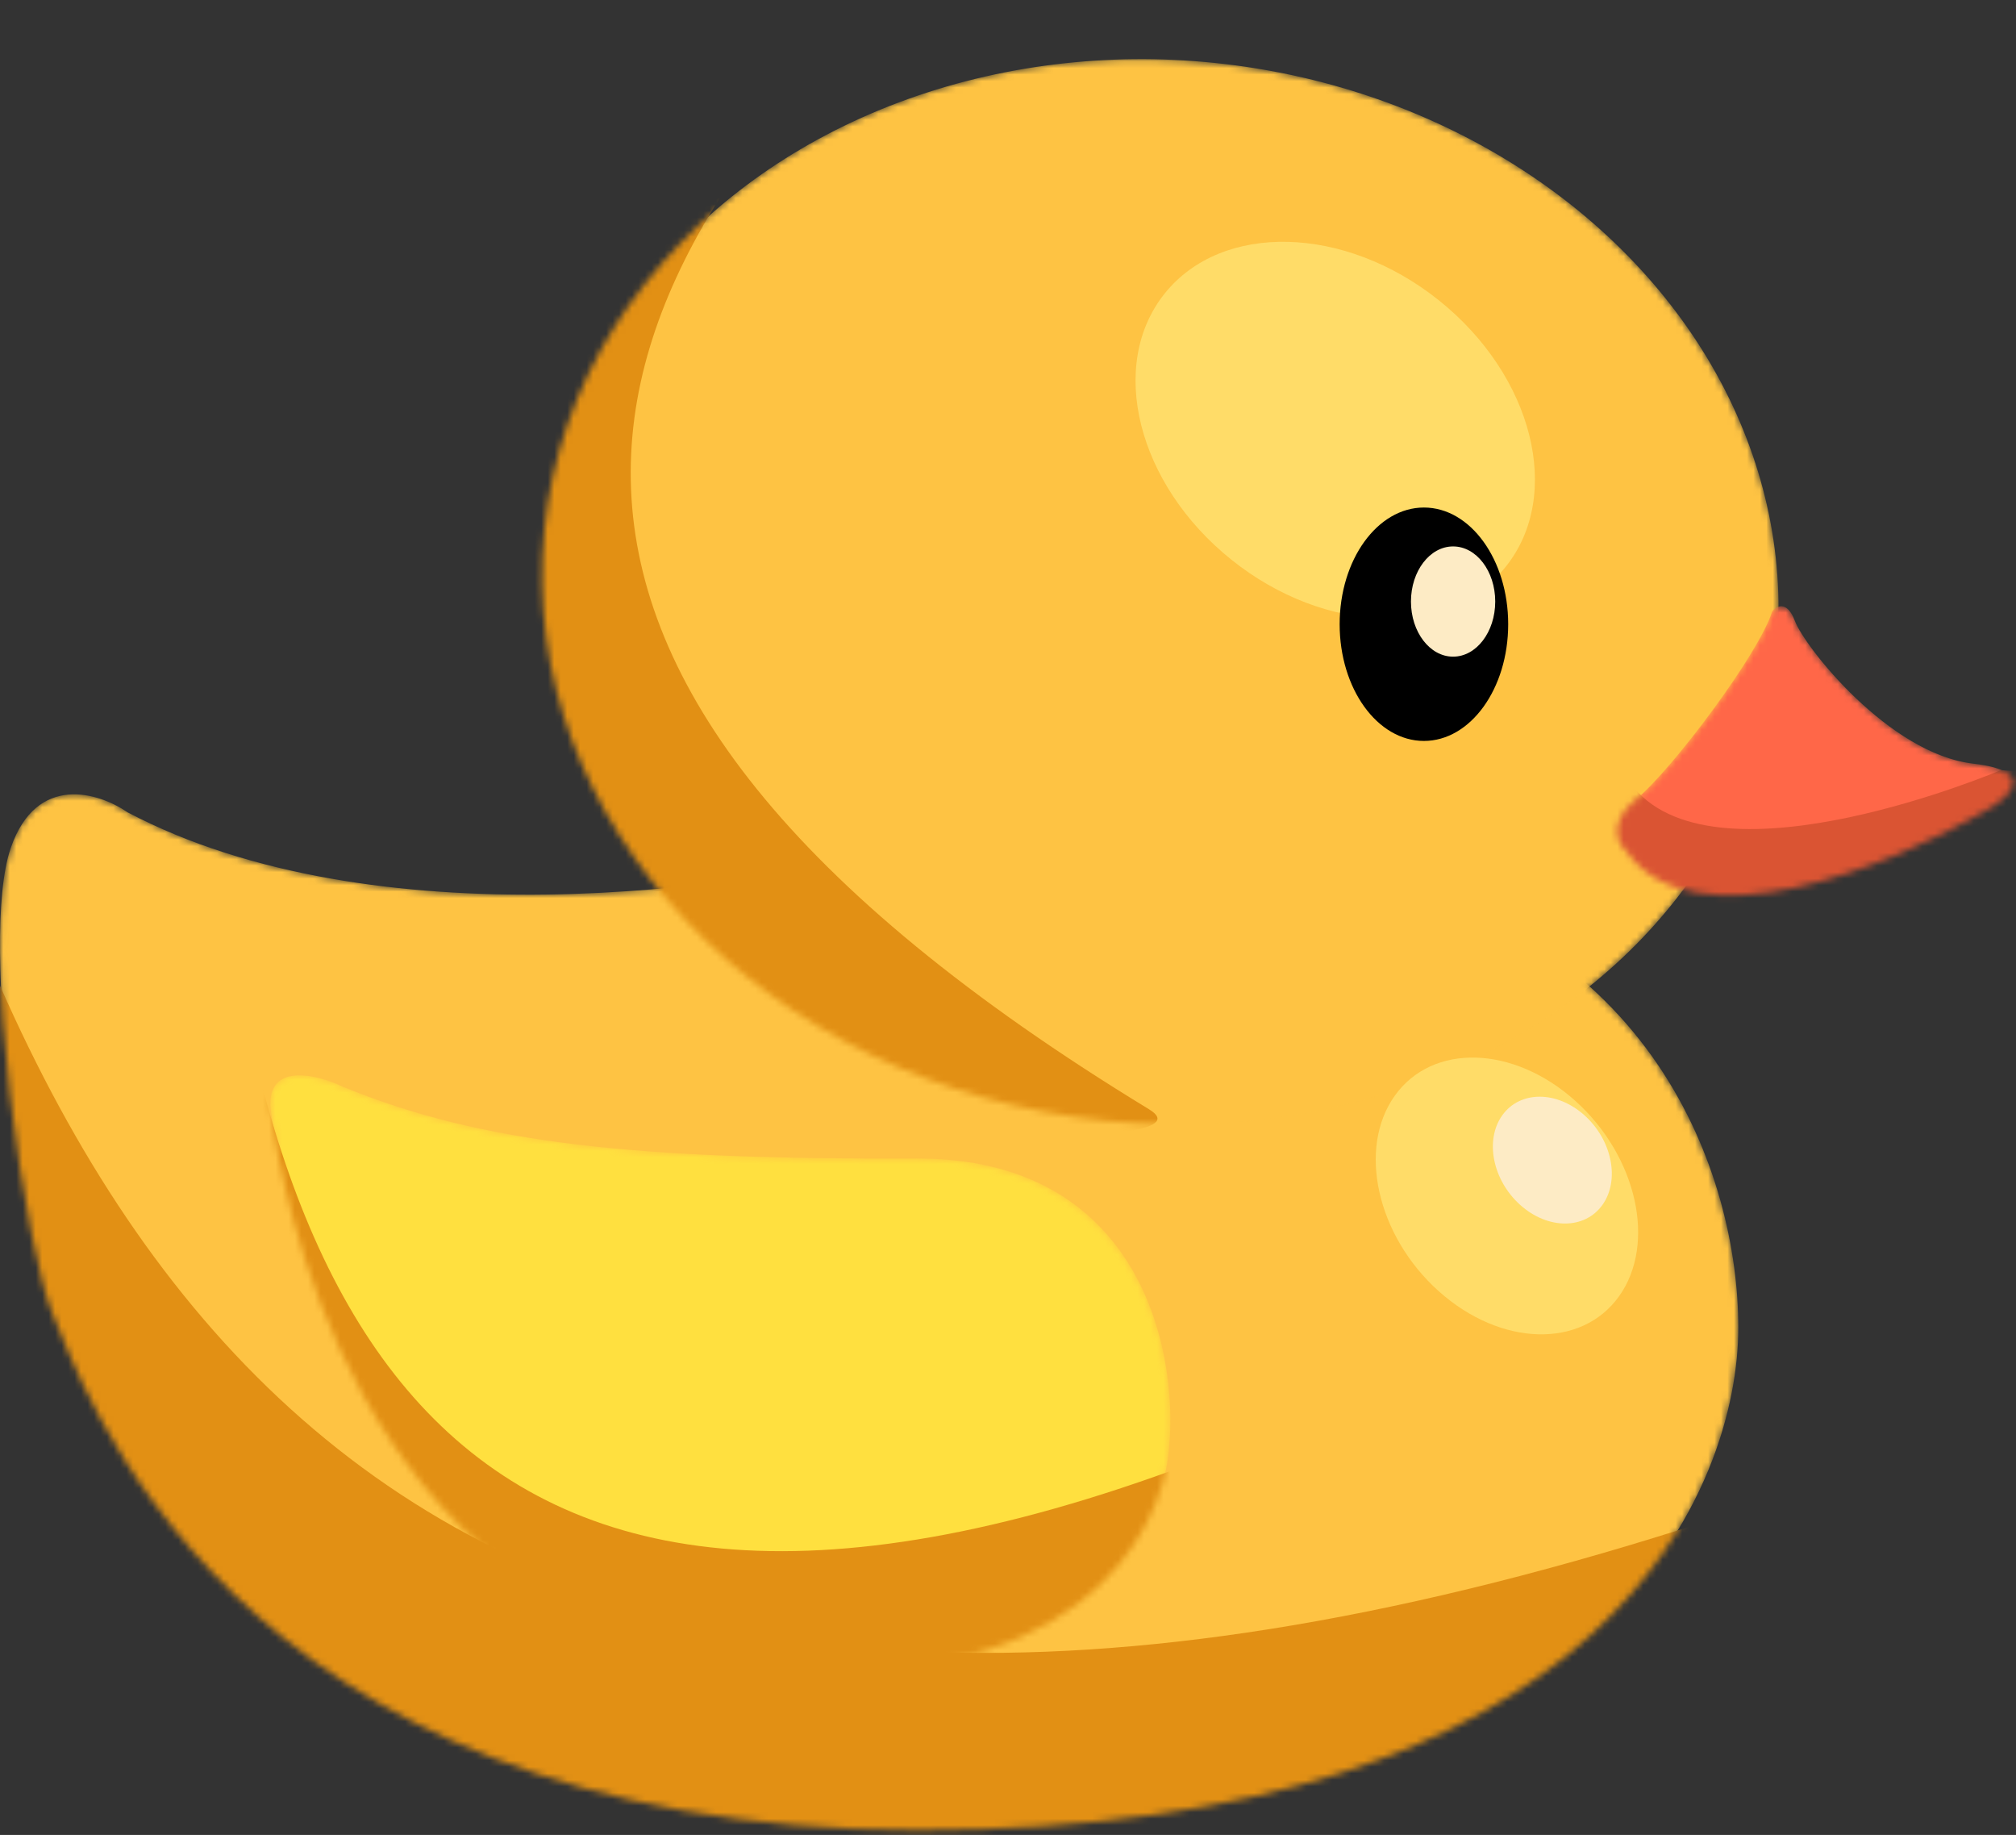 <svg width="311" height="283" viewBox="0 0 311 283" fill="none" xmlns="http://www.w3.org/2000/svg">
<rect x="0" y="0" width="311" height="283" fill="#333333" stroke="none"/>
<mask id="mask0_38_47" style="mask-type:alpha" maskUnits="userSpaceOnUse" x="0" y="122" width="269" height="161">
<path d="M19.662 125.275C57.662 145.275 114.828 137.275 138.662 130.775C145.495 128.941 168.762 127.075 207.162 134.275C255.162 143.275 268.162 181.275 268.162 204.775C268.162 228.275 249.162 282.275 141.662 282.275C34.162 282.275 12.162 211.775 8.162 202.775C4.162 193.775 -3.338 145.275 1.662 130.775C5.662 119.175 15.328 122.275 19.662 125.275Z" fill="#FEC343"/>
</mask>
<g mask="url(#mask0_38_47)">
<path d="M19.662 125.275C57.662 145.275 114.828 137.275 138.662 130.775C145.495 128.941 168.762 127.075 207.162 134.275C255.162 143.275 268.162 181.275 268.162 204.775C268.162 228.275 249.162 282.275 141.662 282.275C34.162 282.275 12.162 211.775 8.162 202.775C4.162 193.775 -3.338 145.275 1.662 130.775C5.662 119.175 15.328 122.275 19.662 125.275Z" fill="#FEC343"/>
<path d="M277.694 229.748C84.965 297.415 15.202 219.736 -17.076 103.144L-18.5 179.354L-20.922 291.305L206.552 365.647L225.84 325.026C237.602 297.6 297.474 222.803 277.694 229.748Z" fill="#E29014"/>
</g>
<mask id="mask1_38_47" style="mask-type:alpha" maskUnits="userSpaceOnUse" x="41" y="165" width="140" height="93">
<path d="M41.848 171.801C40.575 163.631 48.716 165.613 52.946 167.625C74.406 176.428 98.137 178.839 141.325 178.675C175.876 178.544 181.748 208.207 180.365 223.055C179.449 236.849 165.2 262.884 115.54 256.675C53.464 248.914 43.439 182.014 41.848 171.801Z" fill="#FFE286"/>
</mask>
<g mask="url(#mask1_38_47)">
<path d="M41.848 171.801C40.575 163.631 48.716 165.613 52.946 167.625C74.406 176.428 98.137 178.839 141.325 178.675C175.876 178.544 181.748 208.207 180.365 223.055C179.449 236.849 165.2 262.884 115.54 256.675C53.464 248.914 43.439 182.014 41.848 171.801Z" fill="#FFE03F"/>
<path d="M206.655 216.176C78.401 274.399 41.941 214.63 32.938 123.159L24.607 183.495L12.158 272.137L148.494 325.436L164.631 292.825C174.73 270.839 219.817 210.201 206.655 216.176Z" fill="#E29014"/>
</g>
<mask id="mask2_38_47" style="mask-type:alpha" maskUnits="userSpaceOnUse" x="83" y="9" width="192" height="165">
<ellipse cx="178.996" cy="91.275" rx="95.5" ry="82" transform="rotate(5.829 178.996 91.275)" fill="#FEC343"/>
</mask>
<g mask="url(#mask2_38_47)">
<ellipse cx="178.996" cy="91.275" rx="95.5" ry="82" transform="rotate(5.829 178.996 91.275)" fill="#FEC343"/>
<path d="M177.247 171.077C65.196 102.872 86.747 44.577 145.747 -8.923L98.895 15.476L29.948 51.161L68.456 182.385L100.247 178.077C121.247 174.577 188.747 178.077 177.247 171.077Z" fill="#E29014"/>
</g>
<ellipse cx="18.073" cy="23.207" rx="18.073" ry="23.207" transform="matrix(0.582 -0.813 0.745 0.667 204.662 183.666)" fill="#FFDC68"/>
<ellipse cx="8.508" cy="10.366" rx="8.508" ry="10.366" transform="matrix(0.582 -0.813 0.745 0.667 226.8 178.926)" fill="#FDEBC5"/>
<ellipse cx="205.981" cy="66.332" rx="25.616" ry="33.703" transform="rotate(-51.341 205.981 66.332)" fill="#FFDC68"/>
<ellipse cx="219.662" cy="96.275" rx="13" ry="18" fill="black"/>
<ellipse cx="224.162" cy="92.775" rx="6.5" ry="8.5" fill="#FDEBC5"/>
<mask id="mask3_38_47" style="mask-type:alpha" maskUnits="userSpaceOnUse" x="249" y="93" width="62" height="46">
<path d="M276.896 95.775C275.696 92.575 274.062 93.442 273.396 94.275C271.396 100.775 257.896 118.775 252.396 123.275C247.996 126.875 249.562 130.108 250.896 131.275C261.296 146.075 291.896 133.442 305.896 125.275C309.729 123.275 314.796 118.975 304.396 117.775C291.396 116.275 278.396 99.775 276.896 95.775Z" fill="#FF6748"/>
</mask>
<g mask="url(#mask3_38_47)">
<path d="M276.896 95.775C275.696 92.575 274.062 93.442 273.396 94.275C271.396 100.775 257.896 118.775 252.396 123.275C247.996 126.875 249.562 130.108 250.896 131.275C261.296 146.075 291.896 133.442 305.896 125.275C309.729 123.275 314.796 118.975 304.396 117.775C291.396 116.275 278.396 99.775 276.896 95.775Z" fill="#FF6748"/>
<path d="M308.662 118.775C308.662 118.775 265.195 137.275 252.062 121.494L246.923 126.324C245.971 126.324 244.639 127.611 246.923 132.763C249.207 137.914 260.056 139.917 265.195 140.275C287.464 140.275 302.31 129.007 309.733 126.324C317.156 123.641 314.301 119.885 313.159 119.348C312.246 118.919 311.136 118.954 308.662 118.775Z" fill="#DA5433"/>
</g>
</svg>

